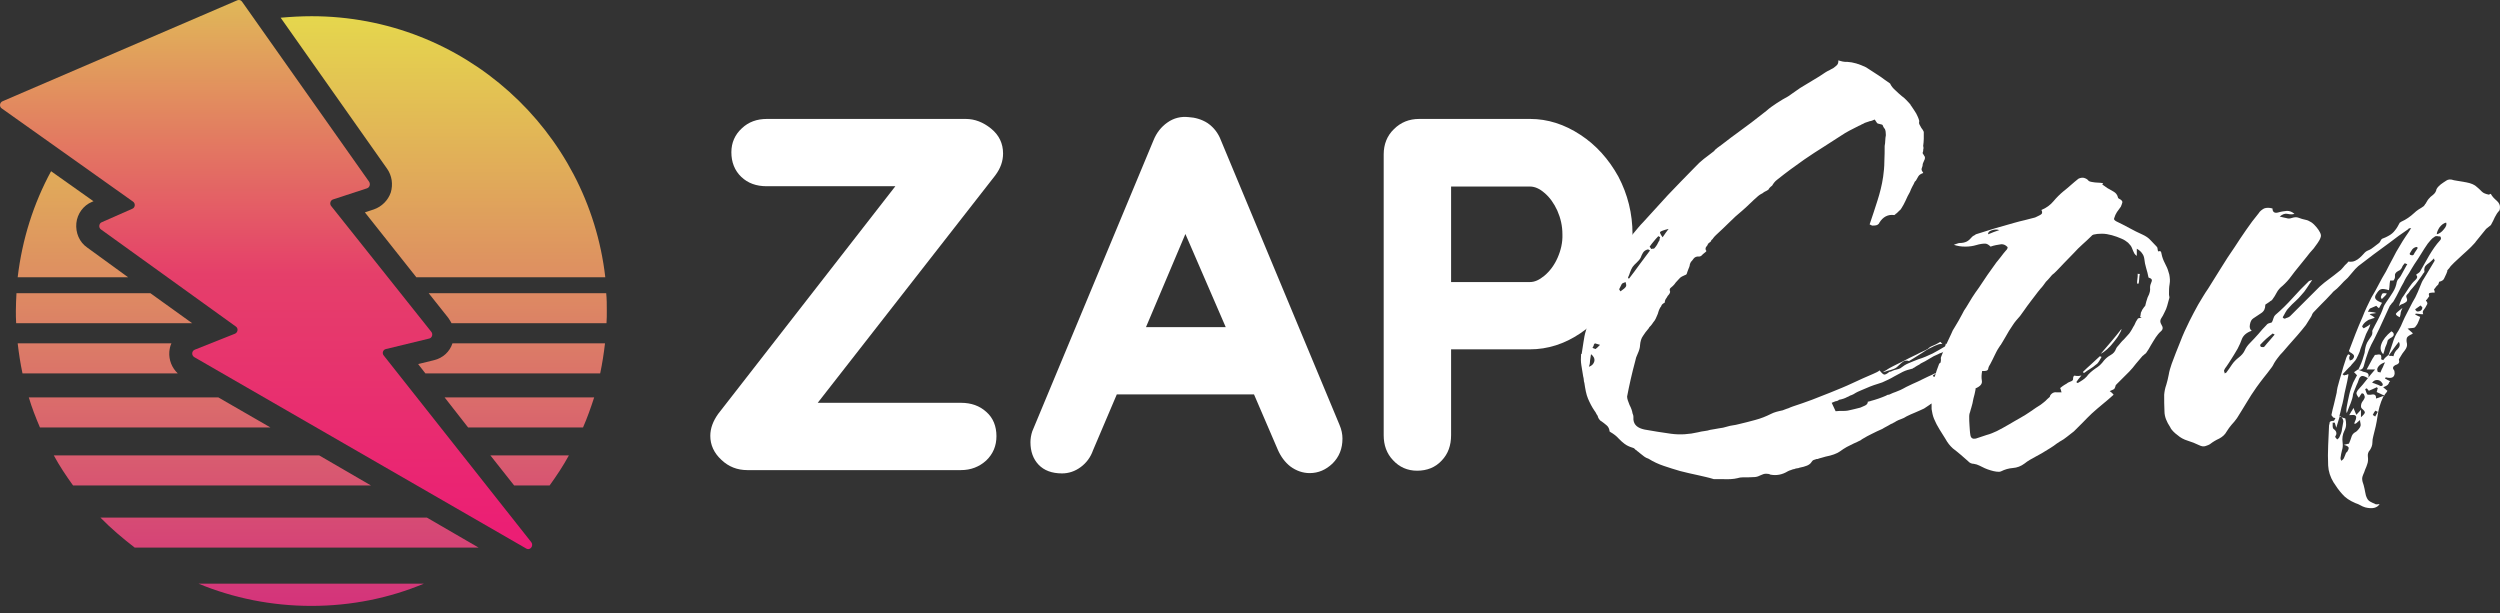 <svg width="212" height="52" viewBox="0 0 212 52" fill="none" xmlns="http://www.w3.org/2000/svg">
<rect x="0" y="0" width="212" height="52" fill="#333333" stroke="none"/>
<path d="M7.393 20.99C6.729 20.531 6.398 19.741 6.474 18.926C6.551 18.137 7.061 17.423 7.801 17.118L7.929 17.067L4.331 14.519C2.851 17.245 1.882 20.276 1.499 23.512H10.863L7.393 20.99ZM32.831 14.316C33.239 14.902 33.341 15.64 33.137 16.328C32.908 16.99 32.372 17.525 31.708 17.755L30.943 18.009L35.306 23.512H51.329C49.901 11.055 39.312 1.375 26.427 1.375C25.534 1.375 24.666 1.426 23.799 1.502L32.831 14.316ZM12.751 24.862H1.397C1.371 25.371 1.346 25.855 1.346 26.365C1.346 26.721 1.346 27.052 1.371 27.409H16.297L12.751 24.862ZM43.598 41.165H46.609C47.196 40.35 47.757 39.509 48.242 38.617H41.583L43.598 41.165ZM39.694 36.248H49.441C49.798 35.433 50.105 34.567 50.385 33.701H37.704L39.694 36.248ZM36.811 30.542L35.459 30.873L36.071 31.663H50.896C51.074 30.823 51.202 29.982 51.304 29.116H38.368C38.138 29.829 37.551 30.364 36.811 30.542ZM51.406 24.862H36.352L38.011 26.951C38.113 27.103 38.215 27.256 38.291 27.409H51.431C51.457 27.052 51.457 26.721 51.457 26.365C51.457 25.855 51.457 25.346 51.406 24.862ZM14.358 29.829C14.384 29.574 14.435 29.32 14.537 29.116H1.499C1.601 29.982 1.728 30.823 1.907 31.663H15.073C14.588 31.205 14.307 30.542 14.358 29.829ZM27.065 38.617H4.561C5.045 39.509 5.607 40.35 6.194 41.165H31.453L27.065 38.617ZM18.517 33.701H2.443C2.698 34.567 3.03 35.408 3.387 36.248H22.931L18.517 33.701ZM26.401 51.38C29.795 51.38 33.01 50.718 35.944 49.495H16.833C19.793 50.718 23.033 51.38 26.401 51.38ZM36.199 43.891H8.515C9.408 44.808 10.403 45.648 11.424 46.438H40.588L36.199 43.891Z" fill="url(#paint0_linear_390_4360)"/>
<path d="M0.223 8.583L20.125 0.024C20.278 -0.027 20.431 -0.002 20.533 0.151L31.3 15.41C31.428 15.614 31.351 15.894 31.122 15.97L28.238 16.913C28.009 16.989 27.932 17.295 28.085 17.473L36.582 28.147C36.735 28.351 36.633 28.656 36.403 28.707L32.729 29.599C32.474 29.65 32.372 29.955 32.55 30.159L45.053 45.978C45.282 46.284 44.951 46.717 44.619 46.513L16.476 30.287C16.221 30.134 16.247 29.752 16.527 29.65L19.921 28.3C20.176 28.198 20.227 27.841 19.997 27.688L8.567 19.46C8.337 19.307 8.388 18.951 8.618 18.849L11.22 17.703C11.475 17.601 11.501 17.244 11.271 17.091L0.147 9.194C-0.083 9.042 -0.032 8.685 0.223 8.583Z" fill="url(#paint1_linear_390_4360)"/>
<path d="M166.81 31.433C166.759 31.484 166.683 31.535 166.606 31.561C166.53 31.612 166.479 31.688 166.453 31.79C166.428 31.968 166.275 32.147 165.994 32.325C165.943 32.401 165.815 32.503 165.662 32.631C165.637 32.707 165.586 32.783 165.535 32.86V32.885L165.458 33.115L165.509 33.14L165.458 33.166C165.382 33.217 165.28 33.267 165.203 33.344C165.126 33.42 165.024 33.471 164.948 33.522C164.769 33.624 164.616 33.752 164.438 33.828C164.259 33.93 164.106 34.032 163.927 34.134C163.876 34.185 163.825 34.21 163.774 34.236C163.723 34.261 163.672 34.286 163.621 34.337C163.545 34.388 163.468 34.439 163.391 34.49C163.315 34.541 163.238 34.592 163.162 34.643C162.932 34.745 162.677 34.872 162.422 34.974C162.141 35.076 161.912 35.203 161.682 35.305C161.529 35.407 161.376 35.484 161.223 35.535C161.07 35.586 160.891 35.662 160.763 35.739C160.712 35.789 160.661 35.815 160.636 35.815C160.61 35.815 160.559 35.866 160.508 35.891L160.33 35.968C160.228 36.044 160.1 36.095 159.972 36.172C159.845 36.248 159.717 36.299 159.615 36.375C159.309 36.503 159.003 36.656 158.748 36.783C158.467 36.91 158.212 37.063 157.906 37.241C157.829 37.318 157.727 37.369 157.6 37.42C157.497 37.471 157.37 37.547 157.217 37.598C156.987 37.7 156.783 37.827 156.604 37.904C156.426 38.006 156.222 38.133 156.018 38.286C155.762 38.464 155.354 38.617 154.818 38.719C154.665 38.77 154.563 38.795 154.461 38.821C154.359 38.846 154.257 38.872 154.13 38.923H154.053C154.002 38.948 153.925 38.974 153.823 38.999C153.721 39.025 153.67 39.101 153.619 39.177C153.543 39.305 153.415 39.407 153.237 39.483C153.058 39.559 152.854 39.611 152.599 39.661C152.548 39.687 152.471 39.712 152.395 39.712C152.318 39.712 152.267 39.738 152.19 39.763C152.165 39.789 152.114 39.789 152.063 39.789C152.012 39.814 151.935 39.84 151.859 39.865C151.782 39.891 151.68 39.916 151.604 39.967C151.144 40.247 150.66 40.349 150.124 40.247C150.047 40.196 149.92 40.171 149.766 40.171C149.613 40.171 149.46 40.222 149.307 40.298C149.154 40.375 149.027 40.426 148.848 40.451C148.695 40.451 148.491 40.477 148.261 40.477C148.108 40.477 147.98 40.477 147.802 40.477C147.649 40.477 147.47 40.502 147.317 40.553C147.011 40.629 146.577 40.655 146.041 40.629H145.582H145.403H145.327C145.097 40.553 144.868 40.502 144.664 40.451C144.459 40.4 144.23 40.349 144 40.298C143.49 40.196 142.98 40.069 142.469 39.942C142.01 39.814 141.551 39.661 141.091 39.509C140.632 39.356 140.198 39.152 139.79 38.897C139.637 38.846 139.535 38.795 139.433 38.719C139.331 38.642 139.203 38.541 139.076 38.439C139.025 38.388 138.974 38.362 138.923 38.311C138.872 38.286 138.821 38.235 138.77 38.184L138.719 38.158C138.693 38.133 138.642 38.108 138.617 38.057C138.565 38.006 138.514 37.98 138.412 37.955C138.157 37.878 137.953 37.776 137.775 37.649C137.596 37.522 137.443 37.369 137.264 37.191C137.086 36.987 136.856 36.808 136.55 36.63C136.55 36.605 136.524 36.605 136.499 36.605C136.473 36.375 136.397 36.197 136.244 36.07C136.091 35.942 135.937 35.815 135.784 35.713L135.733 35.688C135.682 35.637 135.631 35.586 135.58 35.509C135.529 35.433 135.504 35.356 135.478 35.255C135.427 35.178 135.376 35.127 135.351 35.051C135.325 34.974 135.274 34.923 135.223 34.847C134.993 34.516 134.815 34.159 134.662 33.803C134.509 33.446 134.432 32.987 134.356 32.478C134.33 32.401 134.304 32.3 134.304 32.198C134.304 32.121 134.279 32.019 134.253 31.917C134.202 31.612 134.151 31.306 134.1 30.975C134.049 30.669 134.049 30.363 134.075 30.032L134.126 30.007C134.177 29.676 134.228 29.345 134.279 29.013C134.33 28.682 134.381 28.351 134.483 28.045C134.636 27.511 134.789 26.976 134.942 26.415C135.121 25.88 135.3 25.32 135.529 24.759C135.606 24.505 135.733 24.275 135.861 24.072C136.014 23.868 136.167 23.639 136.32 23.384C136.397 23.256 136.499 23.104 136.575 22.976C136.652 22.849 136.728 22.696 136.779 22.569C136.83 22.467 136.881 22.365 136.907 22.263C136.933 22.186 136.958 22.085 136.984 21.957C137.009 21.906 137.035 21.881 137.035 21.83C137.035 21.804 137.06 21.753 137.086 21.703C137.086 21.677 137.086 21.651 137.111 21.651C137.137 21.651 137.137 21.626 137.137 21.601C137.341 21.32 137.545 21.066 137.723 20.76C137.979 20.454 138.234 20.123 138.514 19.792C138.795 19.461 139.05 19.13 139.356 18.824C140.02 18.085 140.709 17.346 141.423 16.557C142.138 15.793 142.929 15.003 143.745 14.162C143.975 13.908 144.23 13.678 144.485 13.475C144.766 13.271 145.046 13.041 145.352 12.812C145.378 12.761 145.429 12.736 145.454 12.685C145.506 12.659 145.557 12.608 145.608 12.557C145.888 12.354 146.169 12.15 146.424 11.946C146.679 11.742 146.96 11.539 147.241 11.335C147.674 11.029 148.083 10.698 148.516 10.392C148.95 10.061 149.358 9.73 149.792 9.399C150.073 9.144 150.379 8.94 150.685 8.736C150.991 8.533 151.297 8.354 151.629 8.176L152.65 7.463C153.007 7.233 153.39 7.03 153.747 6.8C154.104 6.597 154.461 6.367 154.793 6.138C154.895 6.062 155.023 6.011 155.125 5.96C155.227 5.909 155.329 5.832 155.456 5.781C155.507 5.731 155.609 5.68 155.711 5.578C155.814 5.501 155.89 5.374 155.89 5.221V5.119C156.043 5.17 156.171 5.196 156.273 5.221C156.375 5.247 156.502 5.247 156.656 5.247C157.14 5.272 157.651 5.425 158.237 5.705C158.416 5.807 158.569 5.934 158.748 6.036C158.926 6.138 159.079 6.265 159.258 6.367C159.437 6.469 159.59 6.597 159.768 6.724C159.947 6.851 160.1 6.953 160.279 7.081C160.381 7.31 160.534 7.488 160.738 7.667C160.916 7.845 161.095 7.998 161.274 8.15C161.427 8.252 161.554 8.38 161.656 8.482C161.758 8.584 161.861 8.711 161.963 8.813C161.988 8.838 162.014 8.864 162.014 8.889C162.014 8.915 162.039 8.94 162.065 8.966C162.243 9.22 162.371 9.424 162.498 9.628C162.6 9.832 162.703 10.036 162.754 10.265C162.728 10.367 162.728 10.494 162.779 10.57C162.83 10.672 162.881 10.774 162.932 10.851C162.983 10.927 163.034 10.978 163.06 11.029C163.085 11.08 163.111 11.131 163.136 11.182C163.136 11.386 163.136 11.589 163.136 11.768C163.136 11.946 163.111 12.175 163.085 12.379C163.111 12.456 163.111 12.507 163.111 12.583C163.085 12.659 163.085 12.736 163.085 12.812C163.034 12.914 163.034 12.965 163.06 13.041C163.111 13.092 163.136 13.143 163.162 13.194C163.264 13.296 163.264 13.449 163.162 13.627C163.136 13.704 163.111 13.755 163.085 13.806C163.06 13.857 163.034 13.933 163.034 14.035V14.06C163.009 14.137 162.983 14.188 162.958 14.29C162.932 14.366 162.958 14.468 163.034 14.57C163.06 14.595 163.085 14.621 163.085 14.672C162.881 14.748 162.754 14.825 162.677 14.952C162.6 15.079 162.549 15.181 162.473 15.309C162.447 15.334 162.422 15.36 162.422 15.36C162.422 15.36 162.396 15.385 162.371 15.411C162.32 15.538 162.243 15.691 162.167 15.818C162.09 15.971 162.014 16.124 161.963 16.277C161.81 16.531 161.707 16.761 161.605 16.99C161.503 17.219 161.376 17.448 161.248 17.652C161.197 17.754 161.121 17.831 161.044 17.881C160.968 17.958 160.916 18.009 160.84 18.085C160.789 18.111 160.738 18.136 160.738 18.162C160.712 18.187 160.687 18.213 160.636 18.238C160.1 18.162 159.666 18.391 159.36 18.9C159.36 18.926 159.335 18.977 159.258 19.028C159.181 19.104 159.028 19.13 158.799 19.13C158.773 19.13 158.722 19.13 158.697 19.104C158.646 19.079 158.595 19.053 158.544 19.028C158.773 18.34 159.003 17.678 159.207 17.015C159.411 16.378 159.59 15.691 159.692 14.977C159.743 14.595 159.794 14.162 159.794 13.678C159.819 13.194 159.819 12.761 159.819 12.379C159.845 12.226 159.87 12.073 159.87 11.921C159.87 11.768 159.896 11.615 159.921 11.462C159.921 11.233 159.896 11.08 159.845 10.953C159.794 10.876 159.743 10.825 159.717 10.774C159.692 10.723 159.666 10.647 159.641 10.596C159.615 10.57 159.539 10.545 159.411 10.52C159.284 10.494 159.207 10.469 159.181 10.443L158.977 10.137L158.646 10.265C158.595 10.265 158.544 10.265 158.518 10.29C158.339 10.341 158.212 10.392 158.135 10.418C158.059 10.469 157.957 10.52 157.88 10.545C157.804 10.596 157.702 10.647 157.625 10.672C157.064 10.953 156.553 11.207 156.145 11.488C155.66 11.793 155.15 12.124 154.64 12.456C154.104 12.787 153.568 13.143 153.007 13.525C152.241 14.06 151.476 14.621 150.711 15.232C150.506 15.385 150.379 15.563 150.277 15.742C150.098 15.869 149.996 15.996 149.971 16.073C149.92 16.124 149.843 16.149 149.766 16.2C149.69 16.226 149.613 16.277 149.537 16.328C149.486 16.378 149.409 16.429 149.333 16.455C149.256 16.506 149.154 16.557 149.078 16.633C148.848 16.837 148.618 17.041 148.414 17.245C148.21 17.448 147.98 17.652 147.751 17.856C147.343 18.187 146.985 18.518 146.628 18.875C146.271 19.232 145.914 19.563 145.531 19.919L145.454 19.996C145.403 20.047 145.352 20.098 145.276 20.2L145.225 20.276C145.148 20.327 145.097 20.378 145.097 20.454C145.046 20.505 144.995 20.556 144.944 20.582C144.893 20.633 144.842 20.683 144.791 20.709L144.842 20.735C144.791 20.785 144.74 20.862 144.664 20.964C144.612 21.066 144.612 21.193 144.715 21.295L144.664 21.32V21.346C144.612 21.397 144.561 21.422 144.536 21.448C144.51 21.473 144.459 21.499 144.408 21.55C144.306 21.677 144.204 21.753 144.102 21.753C143.873 21.728 143.719 21.804 143.617 21.932C143.515 22.085 143.439 22.161 143.388 22.212C143.337 22.314 143.286 22.416 143.286 22.518C143.26 22.619 143.235 22.696 143.184 22.798C143.158 22.874 143.133 22.925 143.107 23.002C143.082 23.078 143.056 23.154 143.031 23.231V23.256C143.005 23.256 142.98 23.256 142.98 23.282C142.98 23.307 142.954 23.307 142.929 23.307C142.699 23.409 142.52 23.486 142.418 23.613C142.316 23.715 142.214 23.842 142.112 23.944C142.035 24.072 141.933 24.173 141.857 24.25C141.806 24.301 141.729 24.352 141.653 24.428C141.576 24.505 141.576 24.607 141.627 24.734C141.627 24.836 141.551 24.963 141.423 25.09C141.372 25.192 141.321 25.269 141.245 25.371C141.194 25.473 141.168 25.549 141.168 25.676C141.142 25.676 141.117 25.676 141.091 25.702C141.066 25.727 141.04 25.753 140.989 25.778C140.938 25.829 140.887 25.88 140.887 25.931C140.862 25.982 140.836 26.033 140.785 26.084C140.734 26.186 140.683 26.288 140.658 26.364C140.632 26.441 140.607 26.517 140.581 26.619C140.53 26.721 140.479 26.848 140.403 27.026C140.352 27.128 140.275 27.256 140.198 27.332C140.122 27.434 140.071 27.536 139.994 27.612C139.943 27.663 139.892 27.714 139.867 27.74C139.841 27.791 139.816 27.842 139.79 27.867C139.612 28.071 139.458 28.275 139.331 28.479C139.178 28.682 139.101 28.962 139.076 29.268C139.076 29.472 138.999 29.727 138.872 30.007C138.821 30.109 138.77 30.236 138.744 30.313C138.719 30.415 138.693 30.516 138.668 30.618C138.387 31.663 138.157 32.682 137.979 33.624C137.979 33.803 138.055 34.032 138.183 34.337C138.336 34.618 138.412 34.872 138.438 35.051C138.489 35.153 138.514 35.255 138.514 35.331C138.514 35.407 138.514 35.484 138.514 35.586C138.565 36.044 138.872 36.299 139.458 36.426C140.198 36.554 140.938 36.681 141.704 36.783C142.469 36.885 143.235 36.834 144 36.656C144.179 36.605 144.357 36.579 144.536 36.554C144.715 36.528 144.893 36.503 145.021 36.452C145.276 36.401 145.531 36.375 145.761 36.324C145.99 36.299 146.245 36.248 146.475 36.172C146.628 36.121 146.781 36.095 146.934 36.07C147.113 36.044 147.266 36.019 147.445 35.968C147.904 35.866 148.363 35.739 148.848 35.611C149.333 35.484 149.766 35.305 150.175 35.102C150.328 35.025 150.455 34.974 150.634 34.923C150.787 34.872 150.966 34.847 151.17 34.796C151.272 34.745 151.399 34.719 151.502 34.669C151.604 34.643 151.731 34.592 151.833 34.541L152.037 34.465C152.573 34.286 153.109 34.108 153.645 33.904C154.181 33.701 154.691 33.497 155.201 33.293C155.89 33.013 156.528 32.758 157.115 32.478C157.702 32.198 158.288 31.943 158.824 31.714C158.926 31.663 159.054 31.612 159.156 31.561C159.258 31.51 159.335 31.459 159.386 31.408C159.59 31.663 159.717 31.765 159.794 31.765C159.87 31.765 159.998 31.714 160.151 31.586C160.202 31.535 160.253 31.51 160.33 31.51C160.381 31.51 160.432 31.459 160.508 31.433C160.61 31.383 160.738 31.357 160.84 31.331C160.942 31.306 161.044 31.281 161.146 31.23C161.376 31.051 161.605 30.898 161.861 30.797C162.116 30.695 162.396 30.567 162.677 30.465C163.111 30.338 163.493 30.16 163.876 29.981C164.233 29.803 164.591 29.574 164.948 29.37C164.973 29.319 164.999 29.243 164.999 29.141C165.356 29.345 165.739 29.319 166.096 29.115C166.275 29.039 166.377 28.962 166.402 28.937C166.326 28.937 166.3 28.962 166.351 29.013C166.122 29.192 165.866 29.345 165.611 29.472C165.331 29.599 165.075 29.701 164.82 29.829C164.744 29.88 164.667 29.905 164.591 29.93C164.514 29.956 164.438 29.981 164.361 30.032C164.106 30.134 163.851 30.262 163.621 30.415C163.391 30.567 163.136 30.695 162.881 30.822C162.805 30.898 162.703 30.949 162.6 31C162.498 31.051 162.396 31.128 162.32 31.179C162.294 31.179 162.243 31.204 162.192 31.255C161.886 31.331 161.605 31.408 161.35 31.535C161.121 31.663 160.865 31.79 160.636 31.917C160.304 32.121 159.947 32.274 159.615 32.427C159.437 32.478 159.309 32.529 159.232 32.554C158.799 32.682 158.365 32.86 157.906 33.064C157.651 33.166 157.421 33.267 157.191 33.42C157.089 33.471 156.987 33.522 156.885 33.548C156.809 33.599 156.707 33.65 156.63 33.675C156.451 33.777 156.222 33.853 155.941 33.904C155.916 33.955 155.814 34.006 155.635 34.032L155.329 34.159L155.66 34.872L155.992 34.847H156.171C156.4 34.847 156.579 34.847 156.681 34.821C156.885 34.77 157.064 34.745 157.242 34.694C157.421 34.643 157.574 34.618 157.753 34.567C157.855 34.516 158.008 34.465 158.161 34.388C158.314 34.312 158.391 34.21 158.391 34.057H158.467C158.493 34.032 158.518 34.032 158.544 34.032C158.569 34.032 158.595 34.032 158.62 34.006C159.105 33.879 159.539 33.726 159.947 33.548C159.998 33.497 160.074 33.471 160.151 33.471C160.228 33.471 160.279 33.42 160.355 33.395C160.457 33.344 160.585 33.293 160.738 33.242C160.891 33.191 161.019 33.115 161.172 33.064C161.35 32.987 161.503 32.885 161.656 32.809C161.809 32.733 161.988 32.656 162.192 32.554C162.498 32.427 162.805 32.274 163.06 32.147C163.34 32.019 163.621 31.866 163.927 31.739C163.978 31.688 164.055 31.663 164.131 31.663C164.208 31.663 164.259 31.612 164.335 31.586C164.361 31.586 164.386 31.586 164.386 31.561C164.412 31.561 164.412 31.535 164.463 31.535C164.361 31.586 164.259 31.637 164.157 31.688C164.08 31.739 163.978 31.79 163.902 31.841C163.927 31.866 163.953 31.892 163.953 31.943C164.004 31.943 164.055 31.943 164.131 31.968C164.182 31.994 164.233 31.994 164.259 31.968C164.489 31.866 164.718 31.739 164.922 31.663C165.126 31.561 165.356 31.459 165.586 31.357C165.739 31.281 165.841 31.23 165.917 31.153C165.994 31.077 166.122 31.026 166.249 30.975C166.479 30.898 166.581 30.72 166.555 30.465C166.632 30.44 166.734 30.415 166.836 30.389C166.938 30.363 167.04 30.338 167.117 30.287C167.168 30.236 167.244 30.211 167.321 30.16C167.397 30.109 167.499 30.083 167.627 30.032L167.55 30.109C167.805 30.083 168.061 30.007 168.29 29.88C168.52 29.752 168.673 29.599 168.75 29.421C168.852 29.37 168.928 29.345 168.954 29.319L169.03 29.395C169.285 29.395 169.464 29.345 169.592 29.268C169.694 29.192 169.745 29.141 169.719 29.141C169.694 29.141 169.592 29.192 169.387 29.345C169.209 29.497 168.928 29.803 168.545 30.262C168.29 30.491 167.933 30.695 167.474 30.873C167.397 30.924 167.295 30.975 167.193 31C167.091 31.051 166.989 31.102 166.861 31.179H166.81V31.433ZM134.738 31.102C134.993 31.026 135.146 30.848 135.198 30.644C135.249 30.415 135.146 30.211 134.917 30.032C134.891 30.211 134.866 30.389 134.84 30.542C134.84 30.72 134.815 30.898 134.738 31.102ZM135.3 29.599C135.351 29.548 135.402 29.523 135.453 29.472C135.504 29.421 135.58 29.345 135.682 29.243L135.249 29.115C135.198 29.166 135.146 29.217 135.146 29.294C135.121 29.37 135.095 29.421 135.044 29.472C135.044 29.497 135.121 29.548 135.3 29.599ZM137.851 23.919C137.545 24.021 137.366 24.148 137.29 24.25C137.239 24.352 137.264 24.53 137.417 24.708C137.672 24.53 137.826 24.403 137.877 24.301C137.928 24.224 137.902 24.097 137.851 23.919ZM138.438 22.645C138.361 22.772 138.285 22.925 138.234 23.078C138.183 23.231 138.132 23.384 138.055 23.537C138.055 23.562 138.081 23.587 138.132 23.639C138.438 23.231 138.744 22.849 139.025 22.441C139.305 22.059 139.612 21.651 139.918 21.244C139.892 21.218 139.867 21.193 139.841 21.193C139.816 21.193 139.79 21.168 139.765 21.142C139.561 21.193 139.433 21.269 139.331 21.422C139.254 21.55 139.178 21.703 139.127 21.855C139.05 22.008 138.923 22.136 138.795 22.263C138.642 22.39 138.54 22.518 138.438 22.645ZM139.892 20.913C139.892 20.938 139.918 20.964 139.943 20.989C139.969 21.015 139.994 21.066 140.02 21.117C140.071 21.091 140.122 21.091 140.198 21.091C140.249 21.091 140.3 21.066 140.326 21.015C140.479 20.836 140.581 20.658 140.658 20.48C140.709 20.429 140.734 20.378 140.734 20.301C140.734 20.225 140.76 20.174 140.785 20.123C140.76 20.098 140.734 20.072 140.709 20.072C140.683 20.072 140.658 20.047 140.632 20.021C140.479 20.174 140.352 20.327 140.249 20.454C140.122 20.607 139.994 20.76 139.892 20.913ZM141.5 19.41C141.066 19.512 140.836 19.614 140.785 19.665C140.734 19.715 140.811 19.868 140.989 20.123C141.168 19.843 141.347 19.614 141.5 19.41ZM161.248 30.771C161.146 30.873 161.019 30.975 160.916 31.077C160.814 31.179 160.687 31.255 160.534 31.306C160.381 31.357 160.253 31.408 160.1 31.433C159.947 31.484 159.819 31.535 159.666 31.561C159.717 31.51 159.794 31.484 159.87 31.433C159.947 31.408 159.998 31.357 160.074 31.306C160.228 31.23 160.355 31.128 160.534 31.051C160.687 30.975 160.84 30.898 160.993 30.822C161.223 30.72 161.452 30.593 161.656 30.491C161.861 30.389 162.09 30.262 162.32 30.16C162.473 30.083 162.6 30.032 162.779 29.93C162.932 29.854 163.111 29.778 163.264 29.701C163.442 29.625 163.545 29.548 163.57 29.497C163.672 29.421 163.8 29.345 163.953 29.294C164.106 29.243 164.284 29.141 164.54 28.988L164.718 29.166C164.565 29.166 164.489 29.166 164.412 29.192C164.233 29.268 164.055 29.319 163.876 29.421C163.698 29.497 163.519 29.599 163.34 29.701C163.111 29.854 162.881 30.007 162.626 30.16C162.396 30.313 162.141 30.465 161.886 30.618C161.682 30.542 161.478 30.567 161.248 30.771ZM166.989 28.835C166.912 28.886 166.836 28.912 166.785 28.962C166.734 28.988 166.657 29.039 166.581 29.09C166.683 28.988 166.81 28.886 166.989 28.835Z" fill="white"/>
<path d="M183.956 23.282C184.007 23.563 184.033 23.817 183.982 24.098C183.931 24.378 183.931 24.633 183.931 24.913C183.931 24.989 183.931 25.04 183.956 25.142C183.982 25.218 183.956 25.295 183.931 25.371C183.88 25.549 183.829 25.728 183.778 25.932C183.727 26.11 183.65 26.314 183.548 26.492C183.472 26.67 183.37 26.849 183.268 27.002C183.166 27.154 183.165 27.333 183.293 27.537C183.446 27.766 183.421 27.944 183.242 28.097C183.063 28.25 182.936 28.428 182.808 28.606C182.655 28.836 182.528 29.065 182.4 29.269C182.272 29.498 182.145 29.727 181.992 29.931C181.941 29.982 181.89 30.033 181.839 30.058C181.788 30.109 181.737 30.16 181.686 30.186C181.482 30.415 181.303 30.644 181.124 30.848C180.946 31.077 180.767 31.307 180.563 31.51C180.384 31.689 180.206 31.867 180.027 32.045C179.849 32.224 179.67 32.402 179.491 32.58C179.44 32.631 179.389 32.682 179.389 32.759C179.364 32.835 179.338 32.911 179.287 32.988C179.262 33.013 179.134 33.064 178.905 33.166C179.058 33.268 179.16 33.37 179.236 33.472C178.93 33.752 178.624 34.007 178.318 34.261C178.012 34.516 177.705 34.771 177.399 35.051C177.144 35.306 176.889 35.535 176.634 35.815C176.379 36.07 176.123 36.325 175.868 36.58C175.664 36.733 175.486 36.885 175.281 37.038C175.103 37.191 174.899 37.318 174.669 37.446C174.49 37.548 174.337 37.675 174.159 37.802C173.98 37.93 173.802 38.032 173.597 38.159C173.291 38.363 172.96 38.541 172.628 38.719C172.296 38.898 171.964 39.076 171.684 39.305C171.378 39.535 171.046 39.662 170.689 39.687C170.332 39.713 170 39.815 169.694 39.968C169.592 40.019 169.439 40.019 169.285 39.993C169.132 39.968 168.979 39.942 168.826 39.891C168.469 39.789 168.137 39.636 167.857 39.484C167.704 39.407 167.55 39.356 167.372 39.331C167.193 39.331 167.015 39.254 166.887 39.102C166.683 38.923 166.479 38.745 166.275 38.567C166.071 38.388 165.841 38.21 165.611 38.032C165.356 37.802 165.152 37.548 164.973 37.217C164.795 36.936 164.642 36.681 164.463 36.401C164.285 36.121 164.131 35.815 164.004 35.51C163.953 35.382 163.902 35.23 163.876 35.102C163.851 34.949 163.825 34.822 163.8 34.695C163.8 34.389 163.8 34.083 163.774 33.778C163.749 33.472 163.774 33.166 163.851 32.861C163.902 32.555 163.978 32.224 164.08 31.892C164.182 31.561 164.285 31.23 164.412 30.924C164.412 30.873 164.438 30.848 164.489 30.797C164.54 30.772 164.565 30.746 164.565 30.721C164.591 30.619 164.591 30.517 164.591 30.441C164.565 30.364 164.591 30.313 164.616 30.237C164.871 29.574 165.152 28.938 165.458 28.326C165.535 28.122 165.637 27.919 165.764 27.74C165.866 27.562 165.994 27.358 166.096 27.18C166.198 27.002 166.3 26.823 166.402 26.619C166.479 26.441 166.606 26.237 166.734 26.059C166.913 25.779 167.066 25.499 167.244 25.218C167.423 24.938 167.601 24.683 167.806 24.403C168.29 23.665 168.775 22.951 169.285 22.263C169.439 22.085 169.566 21.907 169.694 21.754C169.821 21.576 169.949 21.423 170.102 21.244C170.153 21.194 170.204 21.143 170.229 21.066C170.255 20.99 170.255 20.964 170.229 20.939C170.076 20.786 169.923 20.709 169.719 20.709C169.566 20.735 169.439 20.761 169.26 20.786C169.107 20.811 168.954 20.862 168.801 20.913C168.648 20.761 168.494 20.659 168.341 20.659C168.163 20.659 167.908 20.684 167.576 20.786C167.321 20.862 167.015 20.913 166.657 20.913C166.3 20.913 165.994 20.862 165.688 20.761C165.79 20.709 165.892 20.684 165.969 20.659C166.045 20.633 166.096 20.608 166.173 20.608C166.428 20.608 166.632 20.557 166.785 20.48C166.938 20.404 167.091 20.251 167.244 20.073C167.295 20.022 167.346 19.996 167.397 19.971C167.448 19.945 167.499 19.92 167.55 19.869C168.112 19.691 168.673 19.512 169.183 19.359C169.719 19.207 170.229 19.054 170.791 18.901C171.097 18.825 171.403 18.723 171.684 18.672C171.964 18.595 172.271 18.519 172.577 18.442C172.73 18.366 172.857 18.315 173.036 18.213C173.189 18.137 173.215 17.984 173.113 17.805C173.546 17.627 173.878 17.372 174.133 17.067C174.388 16.761 174.669 16.481 174.975 16.226C175.205 16.048 175.409 15.87 175.613 15.691C175.817 15.513 176.021 15.335 176.251 15.156C176.404 15.08 176.557 15.054 176.71 15.08C176.889 15.131 177.016 15.207 177.093 15.309C177.118 15.36 177.246 15.411 177.425 15.437C177.578 15.462 177.731 15.487 177.884 15.487C178.063 15.487 178.216 15.513 178.343 15.538C178.343 15.564 178.318 15.589 178.267 15.64C178.369 15.717 178.522 15.819 178.7 15.946C178.879 16.048 179.058 16.15 179.236 16.252C179.415 16.354 179.542 16.506 179.593 16.71C179.593 16.761 179.619 16.812 179.67 16.837C179.9 16.939 180.002 17.067 179.976 17.169C179.951 17.271 179.9 17.398 179.849 17.525C179.747 17.678 179.619 17.831 179.517 17.984C179.415 18.137 179.338 18.315 179.287 18.493C179.236 18.595 179.287 18.672 179.466 18.773C179.823 18.952 180.206 19.13 180.563 19.334C180.92 19.538 181.303 19.716 181.686 19.894C181.966 20.022 182.196 20.175 182.375 20.378C182.553 20.557 182.706 20.735 182.885 20.913C182.936 20.964 182.961 21.015 182.961 21.092C182.961 21.168 182.987 21.244 183.012 21.321C183.166 21.27 183.242 21.295 183.268 21.397C183.293 21.499 183.319 21.601 183.344 21.729C183.421 22.009 183.548 22.263 183.676 22.518C183.803 22.747 183.88 23.002 183.956 23.282ZM182.324 24.378C182.324 24.225 182.375 24.072 182.451 23.894C182.528 23.715 182.451 23.613 182.196 23.537C182.145 23.257 182.068 22.977 181.992 22.722C181.915 22.467 181.864 22.212 181.839 21.958C181.813 21.779 181.762 21.627 181.66 21.499C181.584 21.372 181.43 21.219 181.201 21.092V21.703C181.099 21.627 181.022 21.55 180.997 21.499C180.92 21.346 180.844 21.194 180.793 21.041C180.742 20.888 180.614 20.735 180.461 20.582C180.308 20.455 180.129 20.327 179.874 20.226C179.644 20.124 179.364 20.022 179.083 19.945C178.802 19.869 178.522 19.818 178.241 19.818C177.96 19.818 177.731 19.843 177.527 19.894C177.45 19.92 177.374 19.971 177.348 20.022C177.093 20.276 176.838 20.506 176.583 20.735C176.328 20.964 176.098 21.194 175.868 21.448C175.588 21.729 175.307 22.034 175.026 22.314C174.746 22.595 174.49 22.9 174.184 23.18C174.031 23.282 173.929 23.41 173.827 23.537C173.725 23.665 173.623 23.766 173.495 23.894C173.342 24.098 173.215 24.301 173.036 24.48C172.883 24.658 172.73 24.862 172.577 25.066C172.347 25.346 172.143 25.651 171.939 25.906C171.735 26.186 171.531 26.492 171.301 26.798C171.199 26.925 171.071 27.052 170.969 27.18C170.867 27.307 170.765 27.435 170.689 27.562C170.459 27.893 170.255 28.224 170.076 28.555C169.898 28.887 169.694 29.192 169.49 29.498C169.336 29.727 169.234 29.956 169.132 30.16C169.03 30.39 168.903 30.619 168.775 30.873C168.699 30.975 168.622 31.128 168.597 31.281C168.571 31.434 168.392 31.485 168.086 31.459C168.035 31.74 168.01 31.994 168.061 32.275C168.112 32.555 167.933 32.759 167.525 32.937V33.039C167.474 33.294 167.423 33.548 167.346 33.803C167.295 34.083 167.244 34.338 167.168 34.567C167.142 34.669 167.091 34.797 167.066 34.924C167.015 35.051 166.989 35.153 166.989 35.281C166.989 35.561 166.989 35.815 167.015 36.096C167.04 36.376 167.04 36.631 167.091 36.911C167.142 37.166 167.295 37.242 167.55 37.191C167.857 37.089 168.163 36.987 168.469 36.885C168.775 36.809 169.056 36.681 169.336 36.554C169.668 36.376 170.025 36.197 170.357 35.994C170.689 35.79 171.02 35.612 171.327 35.433C171.633 35.255 171.939 35.077 172.22 34.873C172.5 34.669 172.781 34.491 173.062 34.312C173.215 34.211 173.342 34.083 173.444 34.007C173.546 33.905 173.674 33.778 173.827 33.65C173.827 33.574 173.878 33.472 174.006 33.37C174.108 33.294 174.235 33.243 174.388 33.268H174.822C174.797 33.192 174.771 33.141 174.771 33.09C174.746 33.039 174.746 32.962 174.695 32.911C174.746 32.861 174.822 32.809 174.924 32.733C175.026 32.657 175.128 32.606 175.256 32.529C175.332 32.453 175.46 32.402 175.588 32.351C175.741 32.3 175.792 32.224 175.792 32.173C175.792 31.918 175.868 31.816 175.996 31.867C176.149 31.892 176.302 31.892 176.506 31.841C176.302 32.071 176.174 32.249 176.072 32.402C176.123 32.453 176.174 32.478 176.2 32.478C176.353 32.402 176.481 32.3 176.608 32.224C176.736 32.147 176.838 32.045 176.94 31.943C177.144 31.663 177.399 31.459 177.68 31.256C177.986 31.077 178.216 30.848 178.42 30.568C178.573 30.39 178.751 30.237 178.981 30.109C179.211 29.982 179.364 29.804 179.44 29.574C179.466 29.498 179.542 29.396 179.644 29.294C179.798 29.116 179.925 28.938 180.104 28.785C180.257 28.606 180.41 28.453 180.563 28.275C180.64 28.173 180.716 28.046 180.793 27.919C180.869 27.791 180.92 27.664 180.997 27.562C181.073 27.358 181.175 27.18 181.303 27.002C181.328 27.002 181.43 26.976 181.609 26.925C181.584 26.9 181.558 26.9 181.558 26.9C181.533 26.9 181.533 26.9 181.482 26.874C181.507 26.798 181.533 26.696 181.533 26.619C181.533 26.543 181.558 26.467 181.609 26.39C181.635 26.314 181.686 26.212 181.737 26.161C181.788 26.084 181.839 26.008 181.915 25.932C181.966 25.677 182.043 25.448 182.119 25.218C182.324 24.836 182.349 24.607 182.324 24.378ZM168.597 19.869C168.903 19.741 169.209 19.614 169.541 19.512C169.311 19.436 169.081 19.461 168.877 19.538C168.648 19.614 168.571 19.741 168.597 19.869ZM176.634 31.536C176.863 31.307 177.093 31.103 177.348 30.873C177.578 30.644 177.833 30.441 178.063 30.211C178.088 30.211 178.114 30.211 178.139 30.237C178.165 30.237 178.165 30.262 178.216 30.262C178.165 30.364 178.088 30.491 178.011 30.619C177.935 30.746 177.858 30.848 177.731 30.924C177.578 31.052 177.425 31.179 177.246 31.281C177.067 31.383 176.889 31.51 176.761 31.612C176.659 31.612 176.634 31.587 176.634 31.536ZM179.9 27.893C179.9 27.995 179.849 28.122 179.721 28.326C179.619 28.53 179.466 28.734 179.262 28.988C179.083 29.218 178.879 29.447 178.675 29.625C178.471 29.804 178.292 29.931 178.139 30.007C178.445 29.651 178.751 29.294 179.032 28.963C179.338 28.606 179.619 28.25 179.9 27.893ZM181.226 24.047C181.226 23.919 181.226 23.766 181.252 23.639C181.277 23.512 181.277 23.359 181.277 23.206C181.303 23.231 181.354 23.231 181.456 23.231C181.43 23.359 181.405 23.512 181.405 23.639C181.405 23.766 181.379 23.919 181.354 24.047H181.226V24.047Z" fill="white"/>
<path d="M211.231 16.455C211.333 16.659 211.512 16.837 211.716 17.016C211.92 17.194 212.022 17.398 211.997 17.627C211.997 17.729 211.971 17.805 211.946 17.857C211.792 18.009 211.665 18.213 211.563 18.417C211.461 18.646 211.359 18.85 211.257 19.028C211.257 19.054 211.231 19.079 211.206 19.105L210.823 19.41C210.67 19.589 210.542 19.767 210.389 19.945C210.236 20.124 210.108 20.302 209.955 20.48C209.904 20.582 209.751 20.709 209.547 20.939C209.343 21.143 209.088 21.372 208.833 21.601C208.578 21.83 208.348 22.06 208.118 22.263C207.914 22.467 207.761 22.62 207.71 22.722L207.531 22.926V23.002L207.455 23.206C207.404 23.308 207.353 23.435 207.276 23.588C207.225 23.741 207.072 23.843 206.843 23.894L206.766 24.123C206.715 24.174 206.664 24.225 206.587 24.301C206.536 24.378 206.485 24.454 206.409 24.531C206.409 24.556 206.409 24.581 206.434 24.632C206.46 24.683 206.46 24.734 206.46 24.811C206.307 24.811 206.179 24.811 206.077 24.836C205.975 24.836 205.924 24.938 206.001 25.116L205.873 25.295C205.847 25.346 205.822 25.371 205.771 25.422C205.72 25.448 205.72 25.473 205.72 25.499C205.822 25.6 205.873 25.728 205.822 25.804C205.771 25.906 205.72 25.983 205.669 26.084C205.618 26.161 205.567 26.237 205.49 26.339C205.439 26.441 205.439 26.517 205.49 26.645C205.337 26.645 205.235 26.645 205.133 26.619C205.031 26.619 204.954 26.594 204.852 26.594C204.852 26.619 204.827 26.645 204.801 26.67C204.98 26.772 205.108 26.823 205.235 26.874C205.184 27.027 205.133 27.18 205.057 27.333C205.005 27.485 204.903 27.613 204.801 27.74C204.75 27.791 204.648 27.817 204.546 27.817C204.444 27.817 204.291 27.842 204.163 27.868C204.215 27.919 204.291 27.97 204.368 28.046C204.444 28.122 204.521 28.173 204.597 28.25C204.597 28.301 204.572 28.326 204.546 28.326C204.317 28.428 204.164 28.53 204.112 28.632C204.061 28.759 204.061 28.938 204.112 29.141C204.138 29.32 204.087 29.498 203.934 29.702C203.781 29.88 203.653 30.084 203.551 30.262C203.526 30.313 203.5 30.338 203.475 30.39C203.449 30.415 203.424 30.466 203.424 30.517C203.5 30.721 203.424 30.873 203.143 30.95C202.939 31.052 202.862 31.205 202.99 31.358C203.041 31.408 203.066 31.51 203.066 31.663C203.041 32.02 202.786 32.122 202.301 31.994C202.301 32.02 202.301 32.045 202.275 32.045C202.25 32.045 202.25 32.071 202.25 32.096C202.428 32.198 202.556 32.275 202.684 32.325C202.633 32.376 202.582 32.427 202.582 32.478C202.556 32.529 202.531 32.58 202.48 32.631C202.403 32.708 202.275 32.758 202.097 32.835C202.148 32.886 202.199 32.937 202.275 32.988C202.326 33.039 202.377 33.09 202.454 33.141C202.403 33.242 202.352 33.319 202.275 33.395C202.224 33.472 202.173 33.548 202.097 33.65C201.842 34.185 201.689 34.745 201.612 35.306C201.535 35.866 201.408 36.427 201.255 36.987C201.204 37.166 201.178 37.344 201.178 37.548C201.178 37.751 201.102 37.955 200.974 38.159C200.821 38.312 200.77 38.516 200.796 38.719C200.821 38.949 200.821 39.152 200.744 39.356C200.693 39.509 200.642 39.662 200.566 39.815C200.515 39.968 200.464 40.12 200.387 40.273C200.336 40.401 200.311 40.502 200.311 40.579C200.311 40.757 200.362 40.936 200.438 41.139C200.489 41.343 200.54 41.547 200.566 41.725C200.591 41.904 200.642 42.107 200.744 42.286C200.796 42.388 200.898 42.489 201 42.54C201.102 42.591 201.229 42.668 201.382 42.719C201.433 42.77 201.51 42.77 201.586 42.77C201.663 42.77 201.714 42.744 201.791 42.744C201.587 43.075 201.178 43.177 200.566 43.024C200.413 42.974 200.285 42.922 200.158 42.846C200.03 42.77 199.903 42.719 199.749 42.668C199.265 42.464 198.882 42.209 198.627 41.904C198.346 41.598 198.116 41.267 197.887 40.91C197.606 40.452 197.453 39.968 197.428 39.484C197.402 38.898 197.402 38.337 197.428 37.777C197.453 37.216 197.479 36.656 197.504 36.07C197.53 35.994 197.555 35.892 197.555 35.815C197.581 35.739 197.683 35.688 197.887 35.688C197.912 35.688 197.938 35.663 197.963 35.612C197.989 35.561 198.014 35.51 198.04 35.484C198.04 35.459 198.014 35.433 197.963 35.433C197.912 35.433 197.861 35.408 197.836 35.382C197.81 35.331 197.785 35.306 197.759 35.28C197.734 35.255 197.708 35.23 197.708 35.178C197.759 34.898 197.836 34.593 197.912 34.312C197.989 34.032 198.04 33.727 198.116 33.446C198.142 33.344 198.167 33.242 198.167 33.141C198.193 33.039 198.193 32.962 198.219 32.86C198.321 32.478 198.423 32.096 198.55 31.689C198.652 31.281 198.78 30.899 198.907 30.517C198.933 30.44 198.958 30.338 198.984 30.288C199.009 30.211 199.061 30.135 199.112 30.058C199.163 30.058 199.214 30.058 199.214 30.084C199.239 30.084 199.239 30.109 199.29 30.109C199.239 30.211 199.214 30.288 199.214 30.338C199.214 30.39 199.214 30.44 199.239 30.466C199.265 30.517 199.265 30.568 199.265 30.593C199.316 30.542 199.367 30.517 199.418 30.517C199.469 30.517 199.494 30.466 199.52 30.44C199.698 30.237 199.647 30.084 199.392 29.931C199.341 29.905 199.29 29.88 199.239 29.829C199.188 29.778 199.188 29.727 199.214 29.702C199.392 29.243 199.571 28.759 199.749 28.301C199.928 27.842 200.132 27.358 200.336 26.9C200.438 26.619 200.566 26.339 200.693 26.059C200.821 25.779 200.949 25.524 201.102 25.218C201.331 24.836 201.535 24.48 201.714 24.123C201.893 23.766 202.097 23.41 202.326 23.028C202.531 22.645 202.709 22.263 202.913 21.907C203.092 21.55 203.296 21.168 203.526 20.811C203.679 20.557 203.806 20.327 203.985 20.073C204.164 19.818 204.317 19.589 204.47 19.334C204.419 19.359 204.368 19.359 204.317 19.359C204.266 19.359 204.24 19.385 204.215 19.436C203.653 19.818 203.117 20.2 202.633 20.582C202.173 20.913 201.74 21.244 201.28 21.576C200.847 21.907 200.413 22.238 199.979 22.569C199.8 22.722 199.647 22.9 199.52 23.053C199.367 23.231 199.239 23.384 199.086 23.563C198.856 23.766 198.652 23.97 198.474 24.174C198.295 24.378 198.091 24.556 197.861 24.734C197.759 24.862 197.657 24.964 197.606 25.015C197.377 25.269 197.147 25.499 196.892 25.753C196.662 26.008 196.407 26.237 196.177 26.492C196.126 26.568 196.075 26.619 196.05 26.721C196.024 26.798 195.973 26.874 195.922 26.951L195.539 27.562C195.31 27.842 195.08 28.148 194.825 28.428C194.57 28.708 194.315 29.014 194.06 29.294C193.907 29.472 193.753 29.651 193.6 29.829C193.422 30.007 193.269 30.186 193.141 30.364C193.039 30.491 192.937 30.644 192.86 30.772C192.784 30.924 192.707 31.077 192.58 31.23C192.376 31.51 192.172 31.765 191.967 32.02C191.763 32.275 191.559 32.555 191.355 32.835C191.049 33.268 190.768 33.701 190.513 34.134C190.258 34.567 189.977 35 189.697 35.459C189.543 35.663 189.416 35.841 189.237 36.019C189.084 36.197 188.957 36.376 188.829 36.58C188.676 36.86 188.472 37.038 188.191 37.191C187.911 37.318 187.655 37.471 187.426 37.65C187.324 37.726 187.171 37.777 187.018 37.828C186.864 37.879 186.686 37.853 186.482 37.751C186.176 37.599 185.844 37.471 185.512 37.369C185.18 37.267 184.9 37.114 184.67 36.911C184.517 36.809 184.389 36.681 184.287 36.58C184.185 36.478 184.083 36.35 184.032 36.223C183.726 35.764 183.547 35.331 183.547 34.873C183.522 34.414 183.522 33.956 183.522 33.472C183.547 33.192 183.599 32.911 183.701 32.631C183.777 32.351 183.854 32.096 183.905 31.791C183.956 31.459 184.058 31.154 184.16 30.848C184.389 30.237 184.619 29.625 184.874 29.014C185.104 28.402 185.385 27.791 185.665 27.231C185.895 26.772 186.15 26.288 186.405 25.83C186.686 25.371 186.941 24.913 187.247 24.48C187.604 23.894 187.987 23.308 188.344 22.722C188.701 22.136 189.084 21.55 189.492 20.964C189.799 20.48 190.13 19.996 190.462 19.512C190.794 19.028 191.151 18.544 191.534 18.086C191.636 17.907 191.814 17.78 191.993 17.678C192.197 17.602 192.427 17.602 192.707 17.678C192.707 17.984 192.886 18.111 193.218 18.009C193.473 17.933 193.702 17.907 193.932 17.882C194.162 17.882 194.366 17.958 194.57 18.137C194.391 18.188 194.213 18.188 193.983 18.137C193.779 18.086 193.549 18.162 193.32 18.366C193.549 18.417 193.728 18.468 193.881 18.493C194.034 18.544 194.162 18.544 194.315 18.493C194.544 18.417 194.749 18.391 194.927 18.468C195.106 18.544 195.31 18.595 195.539 18.646C195.693 18.672 195.82 18.748 195.999 18.85C196.152 18.952 196.305 19.105 196.432 19.258C196.56 19.41 196.662 19.563 196.739 19.716C196.815 19.869 196.841 19.996 196.79 20.124C196.739 20.302 196.637 20.455 196.535 20.608C196.432 20.76 196.305 20.913 196.203 21.066C195.973 21.321 195.769 21.55 195.565 21.83C195.361 22.085 195.157 22.34 194.927 22.62C194.697 22.9 194.493 23.155 194.289 23.435C194.085 23.715 193.855 23.97 193.575 24.225C193.345 24.403 193.167 24.607 193.065 24.811C192.962 25.015 192.835 25.218 192.682 25.422C192.631 25.473 192.58 25.524 192.503 25.549C192.452 25.6 192.401 25.651 192.325 25.677C192.274 25.728 192.223 25.753 192.172 25.779C192.12 25.804 192.095 25.83 192.095 25.881C192.095 26.161 191.993 26.39 191.763 26.543C191.534 26.696 191.304 26.849 191.074 27.002C190.921 27.103 190.845 27.256 190.794 27.511C190.743 27.766 190.794 27.944 190.947 28.046C190.513 28.199 190.258 28.428 190.13 28.708C190.028 28.988 189.901 29.294 189.748 29.574L189.671 29.702C189.518 29.956 189.39 30.186 189.237 30.415C189.084 30.644 188.957 30.873 188.804 31.077C188.753 31.154 188.701 31.205 188.676 31.256C188.65 31.306 188.625 31.358 188.599 31.408C188.599 31.459 188.599 31.51 188.625 31.536C188.65 31.587 188.65 31.638 188.65 31.663C188.676 31.663 188.701 31.663 188.701 31.638C188.727 31.638 188.727 31.612 188.778 31.612C188.957 31.383 189.11 31.154 189.263 30.924C189.416 30.695 189.62 30.491 189.85 30.313C190.079 30.135 190.258 29.931 190.36 29.702C190.462 29.472 190.615 29.269 190.794 29.09C191.049 28.836 191.278 28.581 191.508 28.326C191.738 28.046 191.967 27.791 192.197 27.562C192.248 27.485 192.325 27.434 192.427 27.409C192.529 27.384 192.605 27.358 192.656 27.333C192.707 27.231 192.758 27.103 192.784 27.002C192.809 26.9 192.86 26.798 192.962 26.696C193.473 26.263 193.958 25.779 194.417 25.269C194.876 24.76 195.335 24.276 195.82 23.817H195.871C195.846 23.817 195.922 23.792 196.075 23.741C195.897 23.996 195.744 24.225 195.616 24.429C195.488 24.632 195.335 24.836 195.157 25.015C195.004 25.193 194.851 25.371 194.646 25.549C194.442 25.728 194.264 25.906 194.085 26.11C193.983 26.212 193.881 26.339 193.804 26.492C193.728 26.645 193.651 26.772 193.575 26.9C193.6 26.976 193.651 27.002 193.753 27.027C193.83 26.976 193.932 26.951 194.009 26.925C194.085 26.9 194.162 26.849 194.213 26.798C194.646 26.365 195.055 25.957 195.463 25.549C195.871 25.142 196.305 24.709 196.713 24.301C196.968 24.072 197.223 23.868 197.504 23.664C197.785 23.461 198.04 23.257 198.295 23.053C198.448 22.951 198.576 22.824 198.678 22.696C198.78 22.569 198.907 22.416 199.061 22.289L199.112 22.212C199.112 22.187 199.137 22.187 199.163 22.187C199.392 22.212 199.571 22.187 199.724 22.111C199.877 22.034 200.005 21.958 200.107 21.856C200.209 21.754 200.336 21.652 200.438 21.525C200.54 21.397 200.668 21.295 200.796 21.244C201 21.168 201.153 21.066 201.306 20.939C201.459 20.837 201.586 20.709 201.74 20.608C201.791 20.557 201.842 20.506 201.867 20.429C201.893 20.353 201.944 20.302 201.995 20.251C202.224 20.175 202.403 20.073 202.505 20.022C202.76 19.894 202.964 19.716 203.092 19.538C203.245 19.359 203.373 19.13 203.475 18.926C203.5 18.875 203.526 18.85 203.551 18.85C203.577 18.85 203.602 18.825 203.628 18.799C204.036 18.621 204.393 18.366 204.725 18.06C204.827 17.958 204.954 17.857 205.108 17.755C205.261 17.678 205.388 17.576 205.541 17.474C205.567 17.449 205.592 17.423 205.592 17.398C205.618 17.372 205.643 17.347 205.643 17.322C205.669 17.296 205.669 17.271 205.72 17.245V17.22C205.771 17.143 205.822 17.041 205.873 16.965C205.924 16.889 205.975 16.837 206.026 16.787C206.077 16.71 206.128 16.685 206.154 16.659L206.281 16.557C206.485 16.404 206.587 16.226 206.613 16.048C206.689 15.895 206.817 15.768 206.97 15.64C207.123 15.538 207.276 15.411 207.455 15.309C207.608 15.207 207.812 15.182 208.093 15.284C208.373 15.335 208.731 15.386 209.139 15.462C209.547 15.538 209.853 15.666 210.057 15.87C210.211 15.997 210.338 16.124 210.466 16.252C210.593 16.379 210.797 16.455 211.053 16.506C211.206 16.43 211.231 16.43 211.231 16.455ZM192.018 29.396C192.172 29.218 192.299 29.039 192.452 28.887C192.605 28.708 192.733 28.555 192.886 28.377C192.86 28.352 192.835 28.326 192.809 28.326C192.784 28.326 192.758 28.301 192.733 28.275C192.529 28.428 192.35 28.581 192.172 28.734C191.993 28.887 191.84 29.065 191.661 29.243C191.661 29.269 191.661 29.294 191.687 29.345C191.712 29.396 191.712 29.422 191.763 29.422C191.865 29.447 191.967 29.447 192.018 29.396ZM198.193 37.267C198.295 37.191 198.372 37.114 198.372 37.089C198.423 36.987 198.474 36.86 198.525 36.732C198.576 36.605 198.601 36.478 198.601 36.376C198.627 36.197 198.678 36.019 198.703 35.815C198.754 35.637 198.652 35.433 198.423 35.255C198.372 35.433 198.321 35.612 198.27 35.764C198.219 35.943 198.168 36.096 198.116 36.274C198.091 36.172 198.04 36.019 197.989 35.841H197.81C197.81 35.943 197.81 36.019 197.81 36.147C197.81 36.248 197.836 36.325 197.887 36.376C198.04 36.478 198.116 36.605 198.116 36.681C198.142 36.783 198.116 36.885 198.04 36.987C198.014 37.038 198.014 37.064 198.065 37.114C198.116 37.166 198.142 37.216 198.193 37.267ZM206.919 20.378C206.97 20.327 206.996 20.276 206.996 20.2C206.97 20.124 206.97 20.073 206.919 20.047C206.843 20.047 206.741 20.047 206.664 20.022C206.587 20.022 206.511 20.022 206.46 20.073C206.307 20.175 206.205 20.251 206.128 20.353C206.052 20.455 205.95 20.557 205.873 20.659C205.669 20.939 205.49 21.244 205.312 21.525C205.133 21.805 204.954 22.111 204.75 22.391C204.597 22.645 204.444 22.875 204.291 23.155C204.112 23.41 203.959 23.664 203.832 23.945C203.679 24.199 203.551 24.454 203.424 24.709C203.296 24.989 203.143 25.244 203.015 25.473C202.964 25.575 202.913 25.651 202.837 25.702C202.786 25.779 202.735 25.855 202.658 25.932C202.505 26.237 202.377 26.568 202.224 26.874C202.071 27.18 201.944 27.511 201.791 27.817C201.638 28.122 201.484 28.453 201.331 28.759C201.153 29.065 201 29.396 200.872 29.702C200.796 29.931 200.719 30.16 200.642 30.364C200.566 30.593 200.515 30.823 200.438 31.077C200.362 31.306 200.209 31.383 199.979 31.358C200.056 31.179 200.158 31.001 200.234 30.797C200.311 30.593 200.387 30.39 200.438 30.186C200.489 30.033 200.54 29.88 200.54 29.727C200.566 29.574 200.591 29.422 200.642 29.269C200.693 29.116 200.77 28.963 200.847 28.861C200.923 28.734 201.025 28.606 201.102 28.479C201.153 28.403 201.178 28.301 201.178 28.199C201.153 28.097 201.178 27.995 201.229 27.919C201.331 27.689 201.459 27.485 201.561 27.282C201.663 27.078 201.791 26.849 201.893 26.619C201.969 26.441 202.046 26.263 202.097 26.11C202.148 25.932 202.25 25.779 202.352 25.626C202.556 25.346 202.735 25.066 202.913 24.785C203.092 24.505 203.194 24.225 203.245 23.919C203.27 23.817 203.321 23.715 203.398 23.639C203.475 23.563 203.526 23.486 203.577 23.41C203.679 23.231 203.781 23.053 203.857 22.9C203.934 22.747 204.036 22.569 204.138 22.391C204.061 22.391 203.985 22.365 203.934 22.314C203.832 22.416 203.73 22.544 203.679 22.696C203.602 22.849 203.5 22.926 203.373 22.977C203.168 23.079 203.066 23.231 203.092 23.384C203.117 23.537 203.066 23.664 202.964 23.792H202.684C202.658 23.945 202.633 24.098 202.633 24.199C202.633 24.327 202.607 24.454 202.582 24.607C202.25 24.505 202.02 24.48 201.893 24.531C201.74 24.581 201.612 24.76 201.459 25.015C201.306 25.295 201.484 25.499 201.995 25.677C201.944 25.779 201.842 25.932 201.74 26.135C201.612 26.059 201.561 25.983 201.51 25.932C201.28 26.034 201.102 26.11 200.974 26.161C200.923 26.212 200.872 26.288 200.796 26.441C200.949 26.441 201.051 26.441 201.153 26.466C201.229 26.466 201.357 26.492 201.51 26.543C201.357 26.568 201.255 26.594 201.178 26.594C201.102 26.594 201.025 26.619 200.949 26.645C201 26.696 201.076 26.747 201.153 26.772C201.229 26.823 201.306 26.874 201.382 26.951C201.229 27.002 201.102 27.027 201 27.078C200.872 27.103 200.796 27.154 200.693 27.231C200.54 27.333 200.413 27.46 200.311 27.664C200.311 27.715 200.362 27.766 200.438 27.842C200.515 27.791 200.591 27.766 200.668 27.715C200.745 27.664 200.796 27.638 200.872 27.587L201 27.485C200.974 27.638 200.923 27.791 200.847 27.919C200.77 28.046 200.719 28.199 200.642 28.326C200.591 28.453 200.54 28.606 200.489 28.734C200.438 28.887 200.387 29.014 200.336 29.141C200.26 29.37 200.158 29.574 200.107 29.804C200.03 30.007 199.928 30.211 199.826 30.415C199.775 30.517 199.698 30.619 199.596 30.721C199.52 30.823 199.418 30.899 199.341 31.026C199.214 31.128 199.112 31.256 198.984 31.383C198.882 31.51 198.754 31.612 198.652 31.74L198.78 31.841C198.831 31.816 198.882 31.791 198.958 31.791C199.009 31.791 199.061 31.74 199.137 31.714V31.841C199.086 32.173 199.009 32.504 198.933 32.835C198.856 33.166 198.78 33.497 198.729 33.828C198.678 34.083 198.627 34.312 198.55 34.567C198.499 34.822 198.448 35.051 198.372 35.306C198.601 35.408 198.78 35.459 198.882 35.484C198.984 35.866 198.984 36.197 198.805 36.529C198.652 36.834 198.601 37.166 198.652 37.522C198.678 37.751 198.678 37.955 198.601 38.184C198.55 38.388 198.499 38.617 198.474 38.847C198.474 38.923 198.499 39 198.55 39.076C198.652 39 198.729 38.923 198.754 38.872C198.805 38.77 198.856 38.643 198.882 38.566C198.907 38.465 198.958 38.363 199.061 38.286C199.137 38.159 199.188 38.032 199.163 37.955C199.137 37.879 199.009 37.777 198.754 37.726C199.009 37.65 199.163 37.624 199.188 37.624C199.265 37.446 199.341 37.267 199.392 37.089C199.443 36.911 199.52 36.783 199.673 36.681C199.826 36.605 199.928 36.503 200.005 36.401C200.081 36.325 200.158 36.197 200.183 36.07C200.183 35.994 200.183 35.943 200.158 35.841C200.132 35.764 200.132 35.688 200.132 35.612C200.081 35.663 200.03 35.714 199.954 35.764C199.903 35.815 199.851 35.866 199.775 35.917L199.647 35.943C199.647 35.866 199.673 35.79 199.724 35.688C199.775 35.586 199.8 35.51 199.8 35.408C199.826 35.331 199.775 35.28 199.724 35.23C199.647 35.178 199.494 35.178 199.214 35.204C199.265 35.102 199.341 35 199.392 34.898C199.443 34.822 199.52 34.72 199.571 34.593C199.622 34.72 199.673 34.822 199.698 34.898C199.724 34.975 199.775 35.077 199.826 35.178C199.903 35.077 199.979 35 200.03 34.949C200.081 34.898 200.132 34.822 200.209 34.745V35.382C200.438 35.178 200.54 35.051 200.54 34.975C200.54 34.898 200.464 34.796 200.285 34.644C200.234 34.593 200.209 34.542 200.209 34.44C200.209 34.363 200.234 34.261 200.26 34.185C200.285 34.109 200.336 34.058 200.387 33.981C200.438 33.905 200.489 33.828 200.515 33.752C200.54 33.701 200.54 33.65 200.515 33.574C200.489 33.497 200.464 33.446 200.438 33.395C200.413 33.395 200.387 33.395 200.362 33.37C200.336 33.37 200.336 33.344 200.285 33.344C200.234 33.421 200.183 33.472 200.158 33.523C200.132 33.574 200.081 33.65 200.03 33.727C199.877 33.548 199.826 33.421 199.826 33.319C199.851 33.242 199.903 33.115 200.03 32.988C200.26 32.733 200.489 32.478 200.693 32.198C200.898 31.918 201.153 31.638 201.408 31.332H200.693C200.796 31.128 200.923 30.924 201.025 30.721C201.127 30.517 201.229 30.338 201.357 30.16C201.357 30.109 201.408 30.084 201.535 30.084C201.765 30.033 201.893 30.058 201.918 30.16C201.944 30.262 201.944 30.364 201.918 30.466L202.097 30.542C202.199 30.39 202.352 30.237 202.556 30.084C202.684 29.727 202.811 29.37 202.913 29.039C203.015 28.683 203.168 28.352 203.398 28.02C203.551 27.766 203.653 27.536 203.755 27.282C203.857 27.027 203.985 26.798 204.112 26.543C204.266 26.237 204.419 25.932 204.572 25.651C204.75 25.371 204.903 25.066 205.031 24.76C205.108 24.581 205.184 24.403 205.261 24.199C205.337 23.996 205.414 23.817 205.541 23.639C205.694 23.384 205.847 23.13 206.001 22.875C206.179 22.595 206.332 22.34 206.46 22.111C206.46 22.085 206.46 22.06 206.434 22.034C206.409 22.009 206.409 21.958 206.409 21.907C206.23 22.085 206.052 22.263 205.822 22.416C205.618 22.569 205.541 22.773 205.592 23.028C205.592 23.079 205.567 23.13 205.516 23.155C205.414 23.333 205.286 23.486 205.184 23.639C205.082 23.792 204.954 23.945 204.852 24.098C204.776 24.199 204.674 24.301 204.597 24.403C204.521 24.505 204.419 24.581 204.342 24.709C204.291 24.811 204.215 24.887 204.138 24.964C204.061 25.04 204.036 25.116 204.061 25.193C204.112 25.32 204.138 25.422 204.112 25.499C204.087 25.575 204.036 25.626 203.934 25.677C203.857 25.728 203.755 25.779 203.653 25.804C203.551 25.855 203.475 25.906 203.424 25.983C203.475 25.804 203.526 25.626 203.602 25.473C203.653 25.32 203.755 25.167 203.857 25.04C204.01 24.811 204.138 24.607 204.291 24.378C204.444 24.148 204.597 23.945 204.801 23.766C205.005 23.588 205.031 23.435 204.878 23.308C204.929 23.257 205.005 23.206 205.082 23.155C205.159 23.104 205.21 23.053 205.235 23.002C205.49 22.569 205.745 22.111 206.001 21.652C206.281 21.194 206.562 20.761 206.919 20.378ZM199.877 31.816C199.826 31.765 199.775 31.74 199.749 31.689C199.724 31.663 199.673 31.612 199.622 31.561C199.775 31.459 199.877 31.383 199.954 31.332C200.056 31.383 200.158 31.434 200.26 31.459C200.336 31.51 200.438 31.536 200.566 31.561C200.745 31.612 200.821 31.663 200.847 31.765C200.872 31.867 200.847 31.943 200.821 32.071C200.719 32.02 200.642 31.994 200.617 31.969C200.464 31.892 200.362 31.867 200.26 31.892C200.158 31.943 200.081 32.02 200.03 32.173C199.979 32.351 199.903 32.529 199.826 32.682C199.749 32.86 199.698 33.013 199.622 33.192C199.571 33.319 199.52 33.446 199.52 33.574C199.494 33.701 199.469 33.828 199.418 33.956C199.367 34.134 199.29 34.312 199.214 34.491C199.137 34.669 199.086 34.847 199.009 35.026C198.958 34.949 198.958 34.771 199.009 34.465C199.061 34.16 199.137 33.828 199.214 33.472C199.29 33.115 199.418 32.784 199.545 32.453C199.698 32.173 199.8 31.943 199.877 31.816ZM201.459 33.803C201.612 33.752 201.74 33.727 201.842 33.676C201.944 33.625 202.071 33.599 202.224 33.548C202.071 33.497 201.969 33.446 201.867 33.395C201.765 33.344 201.663 33.294 201.535 33.242C201.561 33.192 201.586 33.141 201.586 33.09C201.586 33.039 201.612 32.988 201.638 32.937L201.561 32.835C201.459 32.886 201.331 32.937 201.229 32.988C201.127 33.039 201 33.09 200.872 33.141C200.847 33.09 200.821 33.064 200.796 33.039C200.77 33.013 200.744 32.988 200.719 32.937C200.693 32.937 200.668 32.937 200.642 32.962C200.617 32.962 200.617 32.988 200.566 32.988C200.591 33.064 200.617 33.115 200.642 33.217C200.668 33.294 200.693 33.37 200.744 33.446C200.77 33.472 200.821 33.472 200.872 33.472C200.923 33.472 200.974 33.472 201.051 33.472C201.357 33.395 201.51 33.497 201.484 33.778V33.803H201.459ZM201.153 32.453C201.306 32.504 201.408 32.529 201.51 32.58C201.612 32.606 201.714 32.657 201.816 32.708C201.842 32.733 201.893 32.733 201.918 32.733C201.969 32.733 201.995 32.708 202.02 32.708C202.071 32.631 202.071 32.555 202.02 32.504C201.918 32.325 201.765 32.224 201.586 32.224C201.408 32.224 201.306 32.275 201.153 32.453ZM201.638 34.924C201.535 34.873 201.459 34.847 201.433 34.822C201.382 34.898 201.331 34.949 201.306 35C201.28 35.051 201.255 35.102 201.229 35.153C201.204 35.178 201.204 35.204 201.28 35.23C201.331 35.255 201.382 35.28 201.408 35.331L201.638 34.924ZM201.893 31.51C201.944 31.383 201.995 31.256 202.071 31.128C202.122 31.001 202.173 30.873 202.25 30.721C202.02 30.797 201.842 30.899 201.714 31.052C201.586 31.205 201.561 31.332 201.612 31.459C201.612 31.536 201.663 31.561 201.791 31.561C201.791 31.587 201.816 31.587 201.867 31.587C201.867 31.536 201.893 31.536 201.893 31.51ZM202.786 28.097C202.939 28.173 202.99 28.25 202.99 28.377C202.99 28.479 202.888 28.581 202.684 28.683C202.531 28.785 202.454 28.861 202.454 28.963C202.428 29.065 202.403 29.167 202.352 29.269C202.301 29.37 202.25 29.498 202.224 29.625C202.199 29.753 202.148 29.905 202.097 30.033C201.867 29.804 201.816 29.523 201.944 29.167C202.071 28.81 202.352 28.453 202.786 28.097ZM202.403 24.887C202.352 24.989 202.301 25.04 202.275 25.066C202.224 25.116 202.173 25.167 202.122 25.218C202.071 25.269 202.02 25.32 201.969 25.371L201.893 25.193C201.918 25.116 201.969 25.015 201.995 24.938C202.02 24.862 202.173 24.836 202.403 24.887ZM202.964 30.211C203.015 29.956 203.143 29.753 203.322 29.6C203.5 29.422 203.551 29.218 203.424 28.988C203.27 29.167 203.143 29.345 202.99 29.549C202.837 29.753 202.709 29.956 202.556 30.16C202.607 30.16 202.658 30.16 202.735 30.186C202.786 30.16 202.862 30.186 202.964 30.211ZM203.5 26.9C203.27 26.798 203.168 26.696 203.168 26.619C203.194 26.543 203.373 26.39 203.73 26.11C203.653 26.263 203.602 26.416 203.577 26.517C203.577 26.67 203.526 26.772 203.5 26.9ZM205.031 21.015C204.98 20.964 204.929 20.939 204.903 20.939C204.725 20.99 204.623 21.066 204.546 21.168C204.47 21.27 204.419 21.397 204.342 21.499C204.342 21.601 204.393 21.627 204.47 21.627C204.521 21.677 204.597 21.652 204.674 21.601C204.725 21.499 204.776 21.397 204.852 21.295C204.903 21.219 204.98 21.117 205.031 21.015ZM204.98 26.416C205.261 26.416 205.414 26.288 205.414 26.059C205.388 26.034 205.363 26.008 205.337 25.983C205.312 25.957 205.312 25.932 205.261 25.906C205.159 25.983 205.005 26.084 204.827 26.212C204.801 26.212 204.801 26.237 204.852 26.314C204.929 26.39 204.954 26.416 204.98 26.416ZM206.638 19.869C206.843 19.818 207.047 19.691 207.225 19.461C207.429 19.232 207.506 19.028 207.429 18.875C207.225 18.926 207.047 19.054 206.868 19.283C206.74 19.487 206.638 19.691 206.638 19.869Z" fill="white"/>
<path d="M84.397 14.875C84.856 14.264 85.06 13.652 85.06 13.015C85.06 12.175 84.729 11.461 84.04 10.901C83.376 10.366 82.662 10.086 81.897 10.086H65.031C64.189 10.086 63.475 10.341 62.913 10.876C62.327 11.411 62.02 12.098 62.02 12.914C62.02 13.754 62.301 14.467 62.862 15.002C63.424 15.537 64.138 15.792 65.006 15.792H75.926L60.898 35.101C60.464 35.712 60.234 36.324 60.234 36.961C60.234 37.725 60.541 38.413 61.178 38.998C61.791 39.584 62.531 39.865 63.373 39.865H81.488C82.33 39.865 83.045 39.584 83.632 39.05C84.218 38.489 84.499 37.801 84.499 36.986C84.499 36.145 84.218 35.432 83.632 34.923C83.07 34.413 82.356 34.158 81.488 34.158H69.343L84.397 14.875C84.371 14.875 84.371 14.875 84.397 14.875Z" fill="white"/>
<path d="M103.533 11.895C103.304 11.283 102.921 10.799 102.411 10.443C101.9 10.111 101.313 9.959 100.803 9.933C100.14 9.857 99.527 10.01 98.992 10.392C98.481 10.748 98.073 11.258 97.818 11.895L87.535 36.579C87.433 36.884 87.382 37.215 87.382 37.496C87.382 38.285 87.612 38.922 88.071 39.406C88.531 39.89 89.194 40.145 90.061 40.145C90.623 40.145 91.159 39.967 91.643 39.61C92.128 39.253 92.485 38.769 92.689 38.183L94.705 33.445H106.34L108.356 38.133C108.611 38.718 108.968 39.202 109.427 39.559C109.912 39.916 110.473 40.119 111.06 40.119C111.8 40.119 112.438 39.839 112.999 39.304C113.561 38.744 113.841 38.056 113.841 37.19C113.841 36.833 113.765 36.426 113.586 36.018L103.533 11.895ZM103.941 27.739H97.18L100.522 19.842L103.941 27.739Z" fill="white"/>
<path d="M137.239 14.977C136.422 13.499 135.35 12.302 134.024 11.436C132.671 10.544 131.243 10.086 129.763 10.086H120.348C119.506 10.086 118.791 10.366 118.204 10.952C117.618 11.512 117.337 12.251 117.337 13.092V36.91C117.337 37.75 117.592 38.464 118.128 39.024C118.664 39.61 119.353 39.916 120.169 39.916C121.011 39.916 121.725 39.635 122.261 39.05C122.797 38.489 123.052 37.776 123.052 36.91V29.624H129.737C131.243 29.624 132.671 29.166 133.998 28.274C135.325 27.383 136.397 26.185 137.213 24.708C138.029 23.205 138.438 21.575 138.438 19.868C138.438 18.11 138.029 16.48 137.239 14.977ZM132.085 21.855C131.804 22.492 131.421 23.001 130.962 23.383C130.528 23.74 130.145 23.918 129.737 23.918H123.052V15.818H129.737C130.145 15.818 130.554 15.996 130.962 16.352C131.421 16.735 131.778 17.244 132.059 17.855C132.34 18.492 132.493 19.155 132.493 19.868C132.518 20.556 132.365 21.218 132.085 21.855Z" fill="white"/>
<defs>
<linearGradient id="paint0_linear_390_4360" x1="26.405" y1="51.386" x2="26.405" y2="1.35" gradientUnits="userSpaceOnUse">
<stop stop-color="#D4337B"/>
<stop offset="1" stop-color="#E5D74D"/>
</linearGradient>
<linearGradient id="paint1_linear_390_4360" x1="22.542" y1="46.583" x2="22.542" y2="-0.012" gradientUnits="userSpaceOnUse">
<stop stop-color="#EC1C75"/>
<stop offset="0.5" stop-color="#E53F6A"/>
<stop offset="1" stop-color="#E0B858"/>
</linearGradient>
</defs>
</svg>
